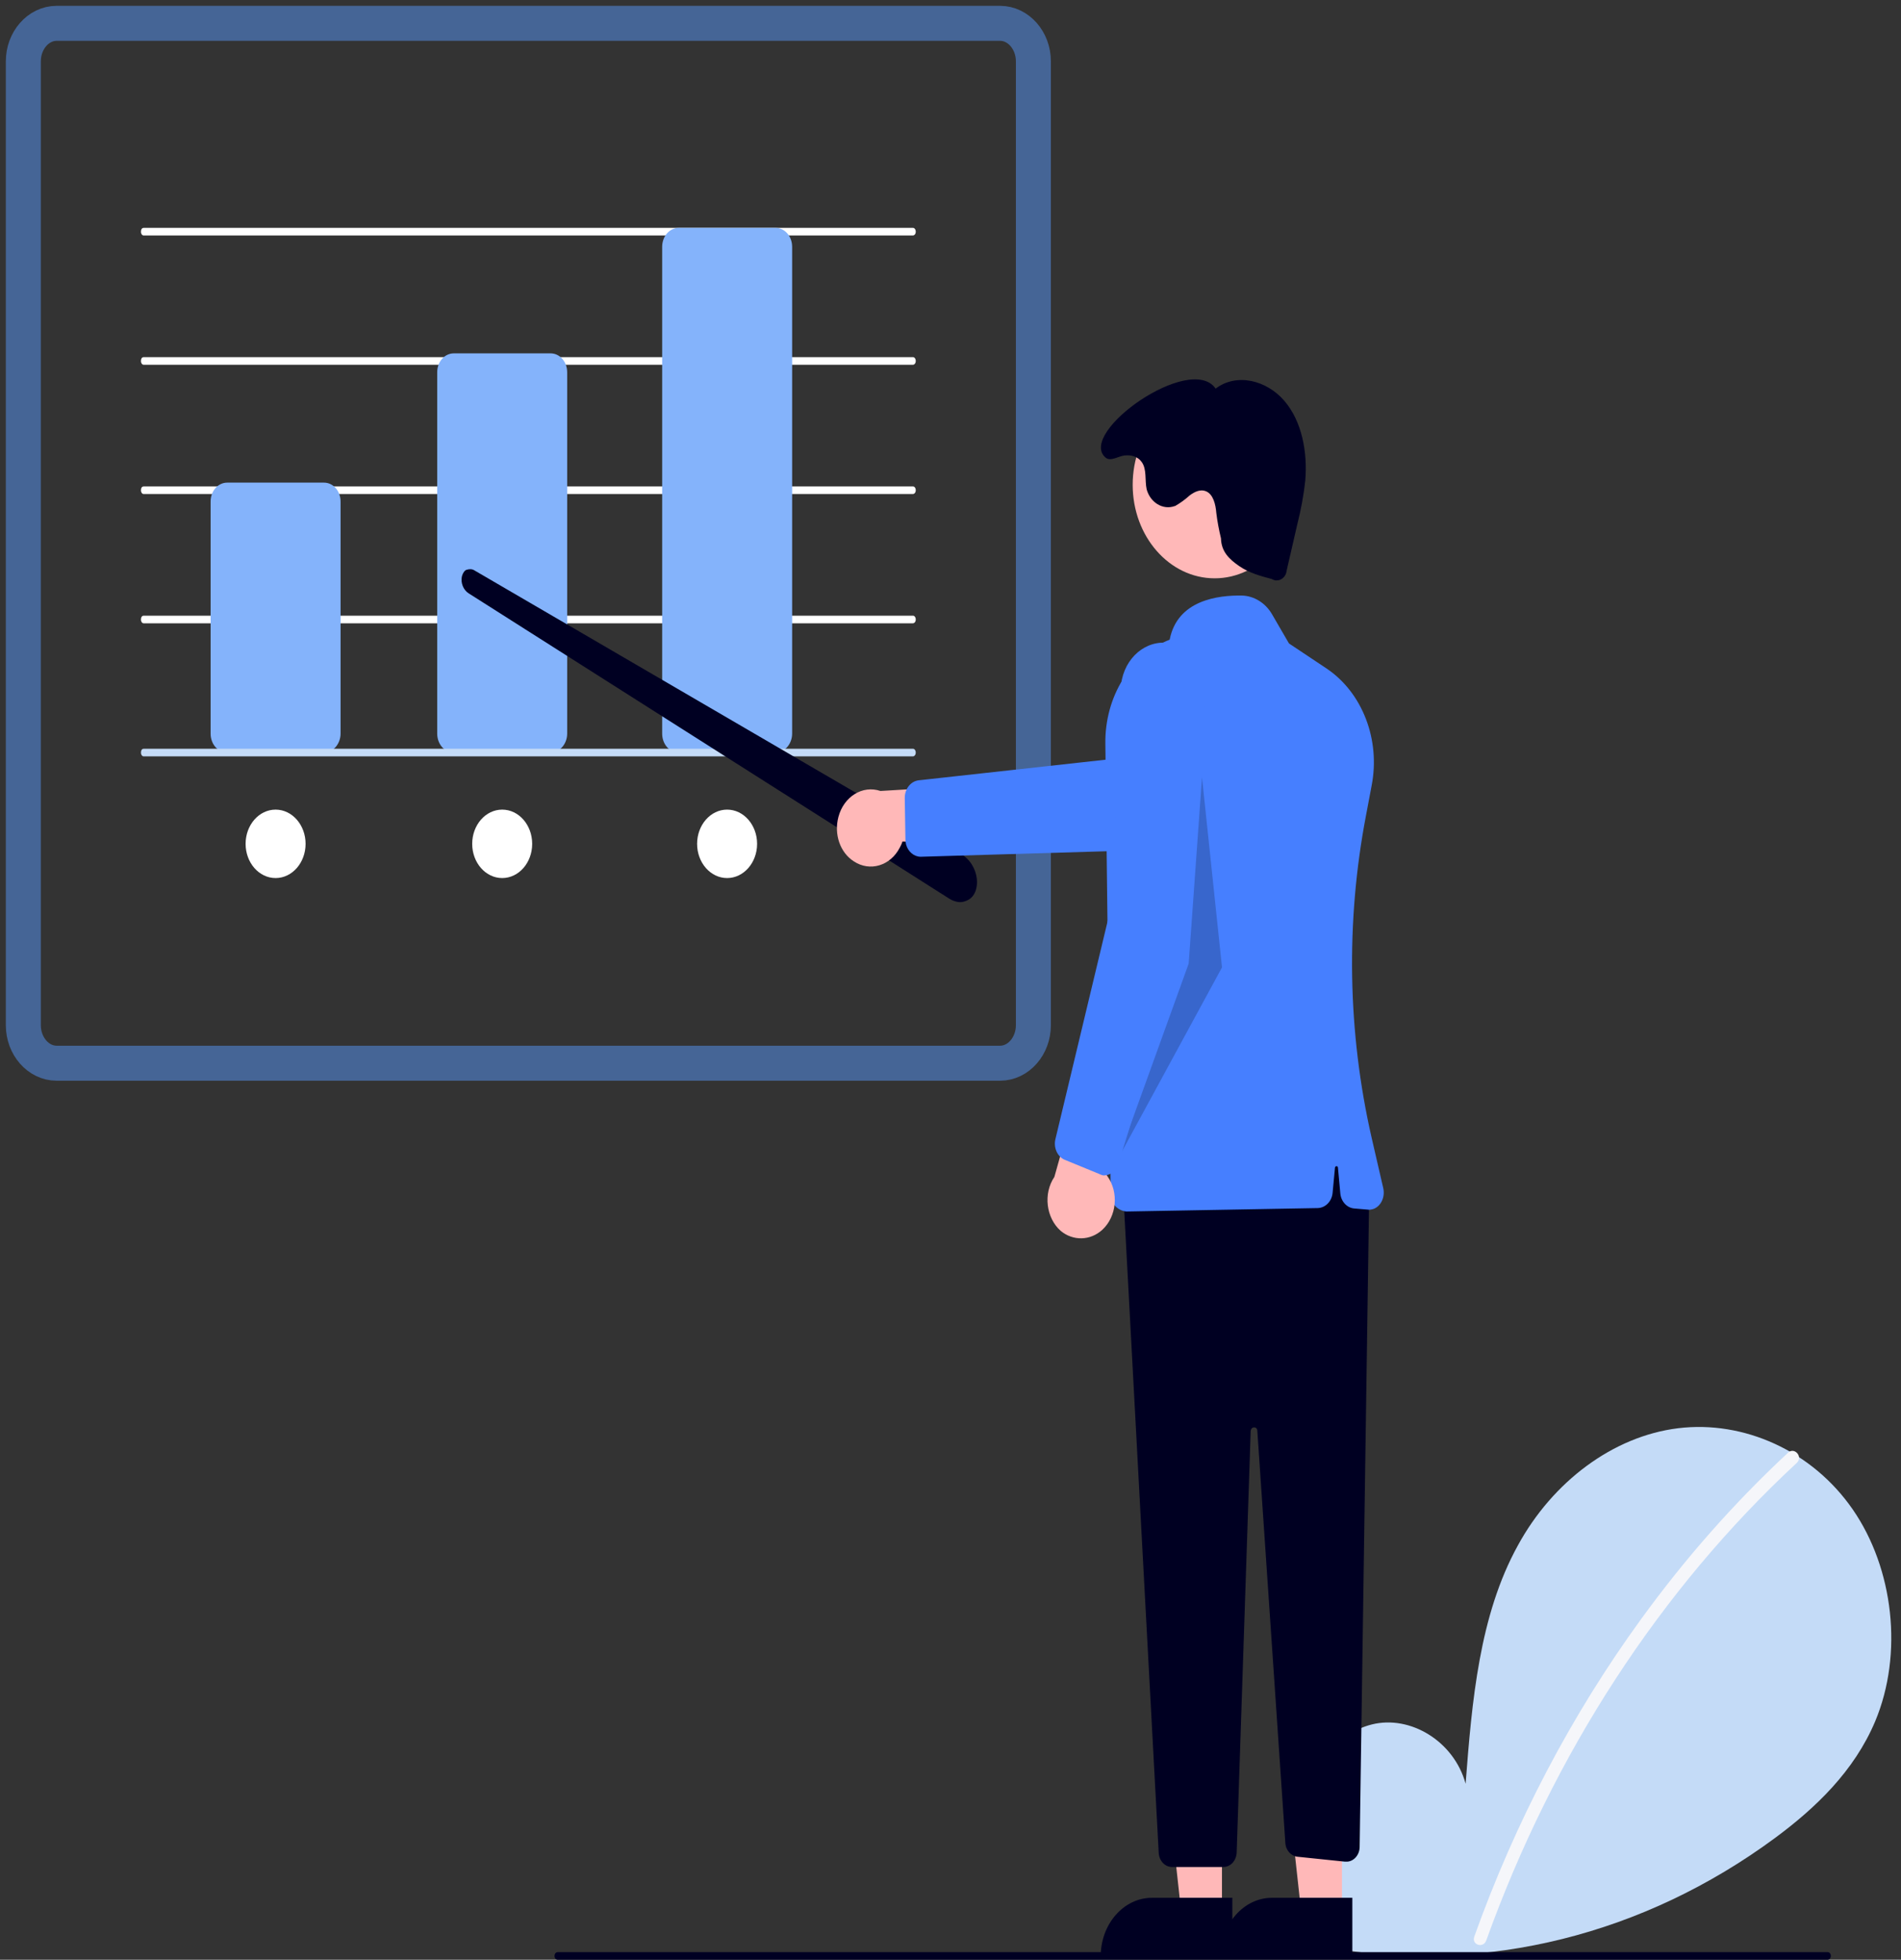 <svg width="163" height="168" viewBox="0 0 163 168" fill="none" xmlns="http://www.w3.org/2000/svg">
<rect x="0" y="0" width="163" height="168" fill="#333333" stroke="none"/>
<g id="Group 198">
<g id="Group 199">
<path id="Vector" d="M85.749 91.144H4.857C3.286 91.144 2 89.677 2 87.884V5.259C2 3.467 3.286 2 4.857 2H85.749C87.321 2 88.607 3.467 88.607 5.259V87.884C88.607 89.677 87.321 91.144 85.749 91.144Z" stroke="#5388D8" stroke-opacity="0.6" stroke-width="3" stroke-miterlimit="10"/>
<path id="Vector_2" d="M23.63 75.271C25.05 75.271 26.202 73.958 26.202 72.338C26.202 70.718 25.05 69.404 23.63 69.404C22.21 69.404 21.059 70.718 21.059 72.338C21.059 73.958 22.21 75.271 23.63 75.271Z" fill="white"/>
<path id="Vector_3" d="M62.345 75.271C63.765 75.271 64.917 73.958 64.917 72.338C64.917 70.718 63.765 69.404 62.345 69.404C60.925 69.404 59.773 70.718 59.773 72.338C59.773 73.958 60.925 75.271 62.345 75.271Z" fill="white"/>
<path id="Vector_4" d="M43.06 75.271C44.48 75.271 45.632 73.958 45.632 72.338C45.632 70.718 44.48 69.404 43.06 69.404C41.64 69.404 40.488 70.718 40.488 72.338C40.488 73.958 41.64 75.271 43.06 75.271Z" fill="white"/>
<path id="Vector_5" d="M78.263 20.188H12.315C12.2 20.188 12.086 20.057 12.086 19.862C12.086 19.666 12.172 19.536 12.315 19.536H78.291C78.406 19.536 78.52 19.666 78.52 19.862C78.52 20.057 78.406 20.188 78.263 20.188Z" fill="white"/>
<path id="Vector_6" d="M78.263 31.27H12.315C12.2 31.27 12.086 31.14 12.086 30.944C12.086 30.748 12.172 30.618 12.315 30.618H78.291C78.406 30.618 78.52 30.748 78.52 30.944C78.52 31.14 78.406 31.27 78.263 31.27Z" fill="white"/>
<path id="Vector_7" d="M78.263 42.351H12.315C12.2 42.351 12.086 42.221 12.086 42.025C12.086 41.83 12.172 41.699 12.315 41.699H78.291C78.406 41.699 78.52 41.83 78.52 42.025C78.52 42.221 78.406 42.351 78.263 42.351Z" fill="white"/>
<path id="Vector_8" d="M78.263 53.433H12.315C12.2 53.433 12.086 53.303 12.086 53.107C12.086 52.912 12.172 52.781 12.315 52.781H78.291C78.406 52.781 78.52 52.912 78.52 53.107C78.52 53.303 78.406 53.433 78.263 53.433Z" fill="white"/>
<path id="Vector_9" d="M27.774 64.514H19.487C18.687 64.514 18.059 63.797 18.059 62.885V43.003C18.059 42.09 18.687 41.373 19.487 41.373H27.774C28.574 41.373 29.202 42.09 29.202 43.003V62.885C29.202 63.765 28.574 64.514 27.774 64.514Z" fill="#84B3FB"/>
<path id="Vector_10" d="M47.203 64.515H38.917C38.117 64.515 37.488 63.798 37.488 62.886V31.922C37.488 31.009 38.117 30.292 38.917 30.292H47.203C48.003 30.292 48.632 31.009 48.632 31.922V62.886C48.632 63.766 48.003 64.515 47.203 64.515Z" fill="#84B3FB"/>
<path id="Vector_11" d="M66.492 64.515H58.206C57.406 64.515 56.777 63.798 56.777 62.885V21.165C56.777 20.253 57.406 19.536 58.206 19.536H66.492C67.293 19.536 67.921 20.253 67.921 21.165V62.885C67.921 63.765 67.293 64.515 66.492 64.515Z" fill="#84B3FB"/>
<path id="Vector_12" d="M78.263 64.841H12.315C12.2 64.841 12.086 64.71 12.086 64.515C12.086 64.319 12.172 64.189 12.315 64.189H78.291C78.406 64.189 78.52 64.319 78.52 64.515C78.52 64.71 78.406 64.841 78.263 64.841Z" fill="#C4DBF7"/>
<path id="Vector_13" d="M115.125 166.142C112.553 163.665 110.981 159.754 111.41 155.94C111.839 152.127 114.353 148.639 117.639 147.825C120.925 147.01 124.668 149.259 125.668 152.909C126.211 145.836 126.84 138.47 130.154 132.473C133.126 127.03 138.298 123.119 143.898 122.434C149.499 121.75 155.385 124.357 158.871 129.409C162.357 134.461 163.214 141.762 160.785 147.564C158.985 151.834 155.671 154.995 152.185 157.57C140.955 165.849 127.468 169.206 114.239 167.022L115.125 166.142Z" fill="#C4DBF7"/>
<path id="Vector_14" d="M153.328 124.519C148.7 128.821 144.471 133.613 140.67 138.86C134.727 147.041 129.927 156.2 126.412 166.011C126.155 166.728 127.184 167.054 127.441 166.337C133.184 150.366 142.328 136.285 154.071 125.399C154.614 124.878 153.871 124.03 153.328 124.519Z" fill="#F5F6FA"/>
<path id="Vector_15" d="M82.15 77.323C81.95 77.291 81.749 77.226 81.549 77.128C81.521 77.095 81.492 77.095 81.435 77.063L40.175 50.857C39.718 50.564 39.489 49.945 39.603 49.423C39.689 49.097 39.861 48.869 40.032 48.837C40.261 48.771 40.489 48.771 40.689 48.902L82.464 73.249C83.407 73.803 83.95 75.075 83.721 76.118C83.607 76.672 83.293 77.063 82.835 77.226C82.607 77.323 82.378 77.356 82.15 77.323Z" fill="#000022"/>
<path id="Vector_16" d="M73.207 73.836C74.578 74.749 76.35 74.227 77.15 72.663C77.236 72.5 77.321 72.337 77.378 72.141L87.579 72.37L84.75 67.252L75.493 67.806C73.95 67.285 72.349 68.295 71.892 70.023C71.492 71.522 72.035 73.087 73.207 73.836Z" fill="#FFB8B8"/>
<path id="Vector_17" d="M77.635 71.978L77.578 68.393C77.578 67.644 78.064 66.992 78.75 66.894L97.094 64.873L112.381 59.169C114.295 58.452 116.381 59.658 117.01 61.842C117.638 64.026 116.581 66.405 114.667 67.122C114.638 67.122 114.61 67.155 114.552 67.155L97.637 72.891L78.95 73.445C78.378 73.445 77.864 73.022 77.692 72.402C77.664 72.239 77.635 72.109 77.635 71.978Z" fill="#467FFF"/>
<path id="Vector_18" d="M104.777 163.991H101.291L99.606 148.606H104.777V163.991Z" fill="#FFB8B8"/>
<path id="Vector_19" d="M105.666 167.869H94.379V167.706C94.379 164.936 96.35 162.687 98.779 162.687H105.666V167.869Z" fill="#000022"/>
<path id="Vector_20" d="M115.066 163.991H111.58L109.895 148.606H115.066V163.991Z" fill="#FFB8B8"/>
<path id="Vector_21" d="M115.955 167.869H104.668V167.706C104.668 164.936 106.64 162.687 109.068 162.687H115.955V167.869Z" fill="#000022"/>
<path id="Vector_22" d="M117.41 101.704L116.582 158.319C116.582 159.036 116.039 159.623 115.41 159.59C115.381 159.59 115.353 159.59 115.324 159.59L111.238 159.167C110.695 159.101 110.238 158.613 110.21 157.961L107.809 122.662C107.809 122.466 107.667 122.336 107.495 122.368C107.352 122.368 107.238 122.531 107.238 122.694L106.038 158.808C106.009 159.493 105.524 160.047 104.895 160.047H100.495C99.894 160.047 99.38 159.525 99.352 158.808L96.266 101.378L114.553 96.163L117.41 101.704Z" fill="#000022"/>
<path id="Vector_23" d="M104.15 49.576C108.032 49.576 111.179 45.986 111.179 41.558C111.179 37.13 108.032 33.54 104.15 33.54C100.268 33.54 97.121 37.13 97.121 41.558C97.121 45.986 100.268 49.576 104.15 49.576Z" fill="#FFB8B8"/>
<path id="Vector_24" d="M95.636 103.398C95.379 103.138 95.236 102.747 95.236 102.355L94.778 63.765C94.721 59.723 96.95 56.138 100.293 54.834C100.95 51.444 104.436 51.02 106.494 51.053C107.522 51.086 108.494 51.672 109.065 52.65L110.523 55.16L113.751 57.311C116.809 59.364 118.38 63.406 117.609 67.35L117.123 69.925C115.38 79.051 115.551 88.503 117.609 97.532L118.609 101.867C118.78 102.649 118.38 103.464 117.695 103.659C117.552 103.692 117.409 103.724 117.266 103.692L116.094 103.594C115.466 103.529 114.98 102.975 114.923 102.29L114.723 100.107C114.723 100.009 114.637 99.944 114.58 99.976C114.523 99.976 114.466 100.041 114.466 100.107L114.266 102.225C114.209 102.975 113.666 103.529 113.008 103.561L96.607 103.855C96.607 103.855 96.607 103.855 96.579 103.855C96.207 103.822 95.893 103.659 95.636 103.398Z" fill="#467FFF"/>
<path id="Vector_25" d="M104.692 46.154C104.721 47.295 105.406 47.947 106.264 48.534C107.121 49.121 108.092 49.381 109.064 49.642C109.492 49.903 110.007 49.707 110.235 49.251C110.292 49.121 110.321 48.958 110.35 48.795L111.235 44.949C111.55 43.71 111.778 42.471 111.921 41.2C112.121 38.756 111.635 36.116 110.121 34.356C108.607 32.596 106.035 31.944 104.235 33.313C102.092 30.216 92.377 37.061 94.777 39.212C95.206 39.603 95.863 39.114 96.406 39.049C96.949 38.984 97.549 39.114 97.891 39.603C98.349 40.222 98.149 41.168 98.32 41.95C98.634 43.091 99.72 43.743 100.72 43.384C100.72 43.384 100.72 43.384 100.749 43.384C101.206 43.123 101.606 42.83 102.006 42.471C102.435 42.145 102.949 41.917 103.406 42.113C104.035 42.374 104.235 43.254 104.292 43.971C104.378 44.688 104.521 45.438 104.692 46.154Z" fill="#000022"/>
<path id="Vector_26" d="M156.698 168H47.833C47.661 168 47.547 167.869 47.547 167.674C47.547 167.478 47.661 167.348 47.833 167.348H156.698C156.87 167.348 156.984 167.478 156.984 167.674C156.984 167.869 156.841 168 156.698 168Z" fill="#000022"/>
<path id="Vector_27" opacity="0.2" d="M103.065 66.633L101.922 82.604L95.922 99.227L104.78 82.93L103.065 66.633Z" fill="black"/>
<path id="Vector_28" d="M94.522 105.42C95.751 104.279 95.951 102.225 94.951 100.824C94.836 100.661 94.722 100.531 94.608 100.4L98.437 89.612L93.236 90.818L90.407 100.889C89.436 102.323 89.693 104.409 90.95 105.517C92.008 106.397 93.493 106.365 94.522 105.42Z" fill="#FFB8B8"/>
<path id="Vector_29" d="M94.236 100.629L91.293 99.423C90.665 99.162 90.322 98.38 90.493 97.663L95.351 77.389L96.094 59.072C96.179 56.758 97.894 54.997 99.922 55.095C101.951 55.193 103.494 57.149 103.409 59.463C103.409 59.495 103.409 59.528 103.409 59.593L102.094 79.671L95.894 99.781C95.694 100.4 95.179 100.792 94.579 100.759C94.465 100.726 94.351 100.694 94.236 100.629Z" fill="#467FFF"/>
</g>
</g>
</svg>
